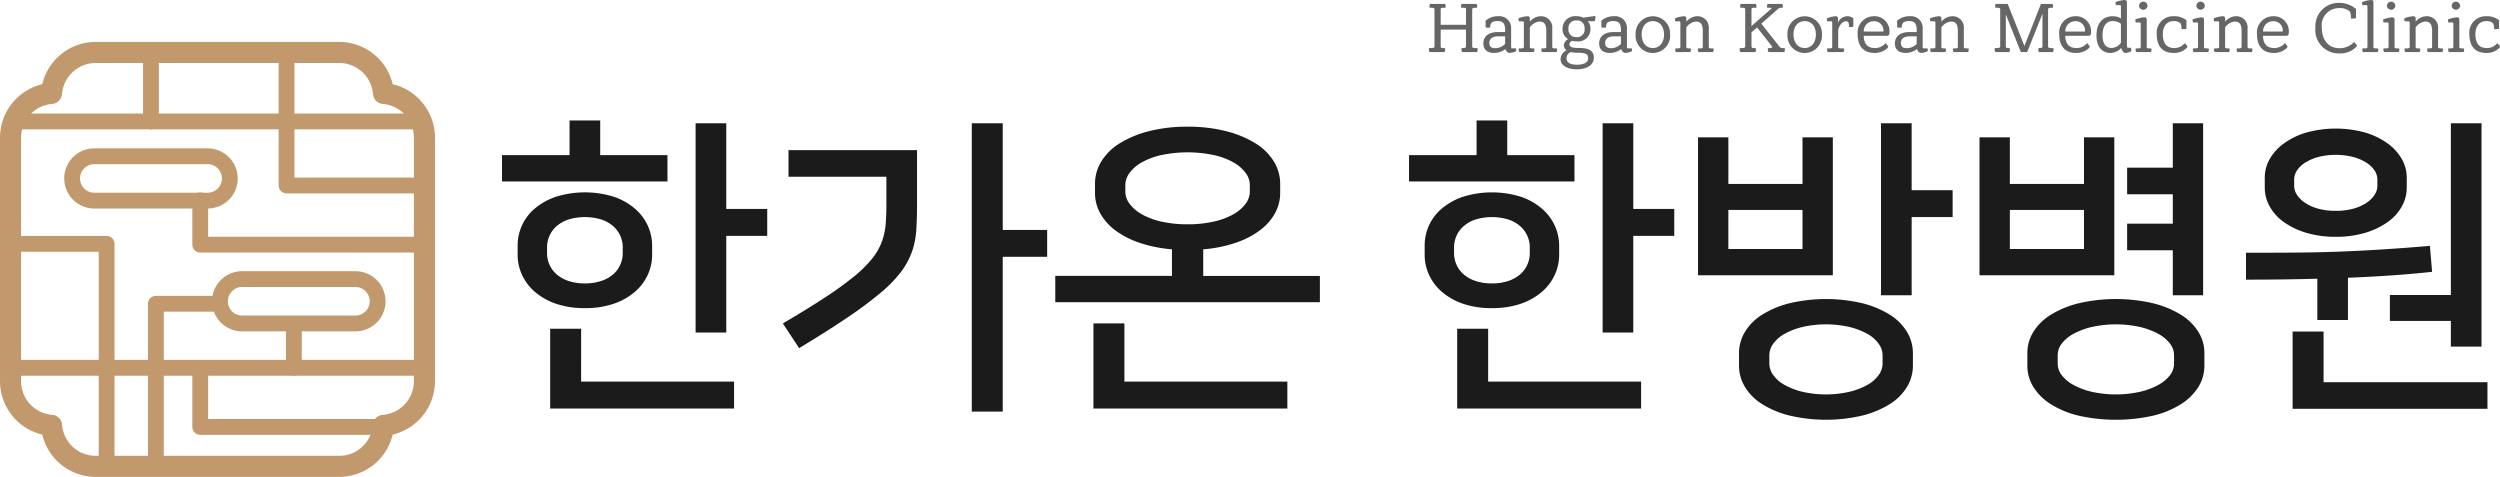 <svg xmlns="http://www.w3.org/2000/svg" viewBox="0 0 259.156 49.436"><defs><style>.cls-1{fill:#1b1b1b;}.cls-2{fill:#666;}.cls-3{fill:#c2996c;}</style></defs><g id="Layer_2" data-name="Layer 2"><g id="레이어_1" data-name="레이어 1"><path class="cls-1" d="M69.19,18.808H52.039V16.084h7.003V12.485h3.178v3.599h6.971ZM60.63,31.939a8.939,8.939,0,0,1-3.048-.471,6.6,6.6,0,0,1-2.172-1.248,5.136,5.136,0,0,1-1.313-1.767,4.958,4.958,0,0,1-.437-2.027v-.973a4.984,4.984,0,0,1,1.751-3.81,6.805,6.805,0,0,1,2.172-1.232,10.103,10.103,0,0,1,6.096,0,6.626,6.626,0,0,1,2.172,1.248,5.133,5.133,0,0,1,1.313,1.767,4.96,4.96,0,0,1,.438,2.026v.973a4.958,4.958,0,0,1-.438,2.027,5.135,5.135,0,0,1-1.313,1.767,6.61,6.61,0,0,1-2.172,1.248A8.942,8.942,0,0,1,60.63,31.939Zm0-2.562a5.202,5.202,0,0,0,1.719-.26,3.571,3.571,0,0,0,1.232-.697,2.847,2.847,0,0,0,.73-1.005,2.896,2.896,0,0,0,.243-1.151v-.648a2.895,2.895,0,0,0-.243-1.15,2.855,2.855,0,0,0-.73-1.005,3.588,3.588,0,0,0-1.216-.697,5.921,5.921,0,0,0-3.469,0,3.587,3.587,0,0,0-1.216.697,2.854,2.854,0,0,0-.729,1.005,2.895,2.895,0,0,0-.243,1.15v.648a2.896,2.896,0,0,0,.243,1.151,2.846,2.846,0,0,0,.729,1.005,3.56,3.56,0,0,0,1.231.697A5.199,5.199,0,0,0,60.63,29.378Zm-.39,10.181H76.096v2.788H57.032V34.079h3.209Zm19.292-15.109H75.286V34.468H72.108V12.777h3.178v8.884h4.247Z"/><path class="cls-1" d="M81.153,33.527q2.594-1.523,4.394-2.707a35.502,35.502,0,0,0,2.982-2.156,12.473,12.473,0,0,0,1.864-1.832,6.375,6.375,0,0,0,1.006-1.734,6.931,6.931,0,0,0,.405-1.799q.081-.924.081-2.092V18.321H81.737V15.565H95.062v5.674q0,1.493-.081,2.659a8.365,8.365,0,0,1-.453,2.221,7.906,7.906,0,0,1-1.135,2.075,13.59,13.59,0,0,1-2.124,2.172,40.837,40.837,0,0,1-3.421,2.546q-2.059,1.395-5.009,3.177Zm27.398-6.905h-4.604V42.671h-3.209V12.777h3.209V23.833h4.604Z"/><path class="cls-1" d="M123.108,13.134a15.782,15.782,0,0,1,4.021.471,10.734,10.734,0,0,1,3.032,1.264,5.76,5.76,0,0,1,1.897,1.881,4.4,4.4,0,0,1,.648,2.286v.973a4.335,4.335,0,0,1-.535,2.091,5.544,5.544,0,0,1-1.557,1.768,8.996,8.996,0,0,1-2.513,1.297,13.911,13.911,0,0,1-3.372.681v2.756h12.094v2.724H109.393V28.6h12.094V25.844a13.91,13.91,0,0,1-3.372-.681,9.01,9.01,0,0,1-2.513-1.297,5.553,5.553,0,0,1-1.556-1.768,4.334,4.334,0,0,1-.535-2.091v-.973a4.39,4.39,0,0,1,.649-2.286,5.742,5.742,0,0,1,1.896-1.881,10.717,10.717,0,0,1,3.031-1.264A15.793,15.793,0,0,1,123.108,13.134Zm-6.549,26.425h16.892v2.788H113.349V33.527h3.21ZM123.108,23.25a12.063,12.063,0,0,0,2.691-.275,7.482,7.482,0,0,0,2.026-.746,4.048,4.048,0,0,0,1.281-1.086,2.113,2.113,0,0,0,.453-1.265V19.164a2.112,2.112,0,0,0-.453-1.264,4.05,4.05,0,0,0-1.281-1.087,7.516,7.516,0,0,0-2.026-.745,13.284,13.284,0,0,0-5.382,0,7.516,7.516,0,0,0-2.026.745,4.038,4.038,0,0,0-1.281,1.087,2.107,2.107,0,0,0-.454,1.264v.714a2.108,2.108,0,0,0,.454,1.265,4.035,4.035,0,0,0,1.281,1.086,7.482,7.482,0,0,0,2.026.746A12.047,12.047,0,0,0,123.108,23.25Z"/><path class="cls-1" d="M163.214,18.808H146.063V16.084h7.003V12.485h3.178v3.599h6.971Zm-8.559,13.132a8.939,8.939,0,0,1-3.048-.471,6.6,6.6,0,0,1-2.172-1.248,5.135,5.135,0,0,1-1.313-1.767,4.958,4.958,0,0,1-.438-2.027v-.973a4.983,4.983,0,0,1,1.751-3.81,6.805,6.805,0,0,1,2.172-1.232,10.103,10.103,0,0,1,6.096,0,6.626,6.626,0,0,1,2.172,1.248,5.133,5.133,0,0,1,1.313,1.767,4.96,4.96,0,0,1,.438,2.026v.973a4.958,4.958,0,0,1-.438,2.027,5.135,5.135,0,0,1-1.313,1.767,6.61,6.61,0,0,1-2.172,1.248A8.942,8.942,0,0,1,154.655,31.939Zm0-2.562a5.202,5.202,0,0,0,1.719-.26,3.57,3.57,0,0,0,1.232-.697,2.846,2.846,0,0,0,.73-1.005,2.896,2.896,0,0,0,.243-1.151v-.648a2.895,2.895,0,0,0-.243-1.15,2.854,2.854,0,0,0-.73-1.005,3.587,3.587,0,0,0-1.216-.697,5.921,5.921,0,0,0-3.469,0,3.587,3.587,0,0,0-1.216.697,2.854,2.854,0,0,0-.73,1.005,2.895,2.895,0,0,0-.243,1.15v.648a2.897,2.897,0,0,0,.243,1.151,2.846,2.846,0,0,0,.73,1.005,3.561,3.561,0,0,0,1.231.697A5.199,5.199,0,0,0,154.655,29.378Zm-.39,10.181h15.855v2.788H151.056V34.079h3.209Zm19.292-15.109h-4.247V34.468h-3.178V12.777h3.178v8.884h4.247Z"/><path class="cls-1" d="M176.021,28.535V14.236h3.146v4.831h7.685v-4.831h3.144V28.535Zm3.146-2.724h7.685V21.759h-7.685Zm1.103,10.797a4.248,4.248,0,0,1,.616-2.205,5.397,5.397,0,0,1,1.783-1.783,9.901,9.901,0,0,1,2.837-1.184,16.525,16.525,0,0,1,7.555,0,9.938,9.938,0,0,1,2.837,1.184,5.416,5.416,0,0,1,1.783,1.783,4.256,4.256,0,0,1,.615,2.205v1.297a4.253,4.253,0,0,1-.615,2.204,5.416,5.416,0,0,1-1.783,1.783,9.938,9.938,0,0,1-2.837,1.184,16.525,16.525,0,0,1-7.555,0,9.901,9.901,0,0,1-2.837-1.184,5.397,5.397,0,0,1-1.783-1.783,4.244,4.244,0,0,1-.616-2.204Zm14.882.194a2.038,2.038,0,0,0-.405-1.167,3.523,3.523,0,0,0-1.167-1.022,7.359,7.359,0,0,0-1.849-.714,11.015,11.015,0,0,0-4.896,0,7.321,7.321,0,0,0-1.848.714,3.517,3.517,0,0,0-1.168,1.022,2.031,2.031,0,0,0-.405,1.167v.907a2.036,2.036,0,0,0,.405,1.168,3.514,3.514,0,0,0,1.168,1.02,7.288,7.288,0,0,0,1.848.714,11.015,11.015,0,0,0,4.896,0,7.325,7.325,0,0,0,1.849-.714,3.519,3.519,0,0,0,1.167-1.02,2.043,2.043,0,0,0,.405-1.168Zm7.263-14.299h-4.247v8.105H194.989V12.777h3.178v6.939h4.247Z"/><path class="cls-1" d="M205.201,28.535V14.236h3.145v4.831h7.685v-4.831h3.144V28.535Zm3.145-2.724h7.685V21.759h-7.685Zm1.815,10.797a4.143,4.143,0,0,1,.633-2.222,5.571,5.571,0,0,1,1.815-1.767,10.129,10.129,0,0,1,2.886-1.184,17.087,17.087,0,0,1,7.684,0,10.129,10.129,0,0,1,2.886,1.184,5.571,5.571,0,0,1,1.815,1.767,4.143,4.143,0,0,1,.633,2.222v1.297a4.139,4.139,0,0,1-.633,2.221,5.722,5.722,0,0,1-1.815,1.783,9.545,9.545,0,0,1-2.886,1.184,17.744,17.744,0,0,1-7.684,0,9.545,9.545,0,0,1-2.886-1.184,5.722,5.722,0,0,1-1.815-1.783,4.139,4.139,0,0,1-.633-2.221Zm15.206.194a1.963,1.963,0,0,0-.421-1.184,3.761,3.761,0,0,0-1.2-1.005,7.575,7.575,0,0,0-1.897-.714,11.6,11.6,0,0,0-5.025,0,7.575,7.575,0,0,0-1.897.714,3.772,3.772,0,0,0-1.2,1.005,1.957,1.957,0,0,0-.421,1.184v.907a1.954,1.954,0,0,0,.421,1.184,3.759,3.759,0,0,0,1.2,1.005,7.54,7.54,0,0,0,1.897.714,11.6,11.6,0,0,0,5.025,0,7.54,7.54,0,0,0,1.897-.714,3.748,3.748,0,0,0,1.2-1.005,1.961,1.961,0,0,0,.421-1.184Zm-.129-6.193V25.94h-4.734V23.184h4.734V20.138h-4.734V17.381h4.734V12.777h3.144v17.832Z"/><path class="cls-1" d="M240.218,33.171V28.892q-3.404.097-7.393.097v-2.788q2.691,0,5.009-.017,2.319-.015,4.556-.097,2.237-.081,4.539-.228,2.303-.145,4.961-.372l.227,2.69q-2.074.227-4.215.373-2.14.147-4.507.243v4.377Zm1.912-8.624a10.401,10.401,0,0,1-3.08-.422,7.814,7.814,0,0,1-2.317-1.118,4.894,4.894,0,0,1-1.459-1.621,3.975,3.975,0,0,1-.503-1.93V18.419a3.886,3.886,0,0,1,.503-1.913,5.122,5.122,0,0,1,1.459-1.621,7.6,7.6,0,0,1,2.317-1.135,11.457,11.457,0,0,1,6.161,0,7.611,7.611,0,0,1,2.317,1.135,5.146,5.146,0,0,1,1.459,1.621,3.896,3.896,0,0,1,.503,1.913V19.456a3.986,3.986,0,0,1-.503,1.93,4.916,4.916,0,0,1-1.459,1.621,7.826,7.826,0,0,1-2.317,1.118A10.407,10.407,0,0,1,242.13,24.547ZM240.867,39.623H257.856v2.756H237.657V34.371h3.21Zm1.264-17.768a6.685,6.685,0,0,0,1.832-.227,4.706,4.706,0,0,0,1.346-.6,2.94,2.94,0,0,0,.843-.827,1.71,1.71,0,0,0,.292-.94v-.648a1.71,1.71,0,0,0-.292-.94,2.777,2.777,0,0,0-.843-.81,5.011,5.011,0,0,0-1.346-.583,7.483,7.483,0,0,0-3.663,0,4.997,4.997,0,0,0-1.346.583,2.765,2.765,0,0,0-.843.81,1.71,1.71,0,0,0-.292.94v.648a1.71,1.71,0,0,0,.292.94,2.927,2.927,0,0,0,.843.827,4.694,4.694,0,0,0,1.346.6A6.683,6.683,0,0,0,242.13,21.855ZM254.062,35.927V33.269h-6.322V30.577H254.062V12.777h3.178V35.927Z"/><path class="cls-2" d="M148.141,4.987c.449,0,.561-.029.561-.18V.973c0-.143-.089-.172-.426-.172-.067,0-.097-.022-.097-.067a1.033,1.033,0,0,1,.052-.329h1.548a.458.458,0,0,1,.067.396c-.427,0-.501.015-.501.164V2.572h2.624V.965c0-.142-.074-.164-.419-.164-.066,0-.097-.022-.097-.067a1.034,1.034,0,0,1,.053-.329h1.547a.485.485,0,0,1,.061.396c-.382,0-.501.037-.501.172v3.835c0,.143.104.18.471.18.067,0,.098.022.098.067a1.095,1.095,0,0,1-.053.344h-1.556a.522.522,0,0,1-.052-.411c.344,0,.448-.037.448-.187V3.066h-2.624V4.801c0,.172.105.187.366.187.067,0,.098.022.098.067a1.095,1.095,0,0,1-.053.344h-1.548A.486.486,0,0,1,148.141,4.987Z"/><path class="cls-2" d="M153.767,4.509c0-.71.523-1.182,1.45-1.182h.808V3.133c0-.702-.217-.949-.785-.949a1.044,1.044,0,0,0-.628.165.985.985,0,0,0-.142.522h-.277c-.119,0-.194-.029-.194-.104V2.146a1.917,1.917,0,0,1,1.301-.464,1.222,1.222,0,0,1,1.347,1.301V4.83a.475.475,0,0,0,.029.18h.456a.672.672,0,0,1,.045.284,1.554,1.554,0,0,1-.718.188c-.202,0-.344-.225-.411-.397a1.91,1.91,0,0,1-1.166.403C154.051,5.488,153.767,5.018,153.767,4.509Zm2.258.045V3.768H155.27c-.516,0-.883.232-.883.673,0,.389.217.554.591.554A1.434,1.434,0,0,0,156.025,4.554Z"/><path class="cls-2" d="M157.45,5.018c.419,0,.517,0,.517-.172V2.4c0-.142-.03-.187-.105-.187h-.411a1.201,1.201,0,0,1-.052-.232c0-.06.029-.09.104-.119a3.182,3.182,0,0,1,.837-.18c.194,0,.247.104.247.231v.337a1.489,1.489,0,0,1,1.129-.568,1.169,1.169,0,0,1,1.196,1.301V4.838c0,.165.067.18.404.18.06,0,.104.029.104.067a.883.883,0,0,1-.06.314h-1.502a.464.464,0,0,1-.06-.381c.411,0,.494,0,.494-.172V3.23c0-.703-.194-.994-.726-.994a1.418,1.418,0,0,0-.98.598v2.004c0,.165.053.18.374.18.06,0,.104.029.104.067a.903.903,0,0,1-.059.314h-1.496A.468.468,0,0,1,157.45,5.018Z"/><path class="cls-2" d="M161.775,6.124a1.03,1.03,0,0,1,.636-.912.591.591,0,0,1-.299-.486.757.757,0,0,1,.448-.665,1.202,1.202,0,0,1-.583-1.1,1.293,1.293,0,0,1,1.45-1.278,1.591,1.591,0,0,1,.711.149l1.121-.164c.059-.008.135.029.135.074a2.589,2.589,0,0,1-.075.456h-.725a1.104,1.104,0,0,1,.276.778,1.266,1.266,0,0,1-1.443,1.308,1.851,1.851,0,0,1-.463-.044c-.149.082-.27.179-.27.351,0,.277.262.382.994.382,1.137,0,1.533.358,1.533,1.017,0,.718-.681,1.204-1.81,1.196C162.403,7.178,161.775,6.744,161.775,6.124Zm2.856-.104c0-.382-.202-.554-1.099-.554a2.741,2.741,0,0,1-.711-.067.7.7,0,0,0-.434.666c.008.396.359.643,1.069.643C164.25,6.707,164.631,6.453,164.631,6.019Zm-.374-3.051a.766.766,0,0,0-.837-.853.775.775,0,0,0-.83.853.781.781,0,0,0,.83.882A.772.772,0,0,0,164.257,2.969Z"/><path class="cls-2" d="M165.772,4.509c0-.71.523-1.182,1.45-1.182h.808V3.133c0-.702-.217-.949-.785-.949a1.044,1.044,0,0,0-.628.165.985.985,0,0,0-.142.522h-.277c-.119,0-.194-.029-.194-.104V2.146a1.917,1.917,0,0,1,1.301-.464,1.222,1.222,0,0,1,1.347,1.301V4.83a.475.475,0,0,0,.029.18h.456a.673.673,0,0,1,.045.284,1.554,1.554,0,0,1-.718.188c-.202,0-.344-.225-.411-.397a1.909,1.909,0,0,1-1.166.403C166.056,5.488,165.772,5.018,165.772,4.509Zm2.258.045V3.768h-.755c-.516,0-.883.232-.883.673,0,.389.217.554.591.554A1.435,1.435,0,0,0,168.03,4.554Z"/><path class="cls-2" d="M169.552,3.582a1.79,1.79,0,1,1,3.574,0,1.791,1.791,0,1,1-3.574,0Zm2.945,0c0-.875-.479-1.391-1.158-1.391-.681,0-1.159.516-1.159,1.391,0,.859.479,1.398,1.159,1.398C172.019,4.98,172.498,4.441,172.498,3.582Z"/><path class="cls-2" d="M173.675,5.018c.419,0,.516,0,.516-.172V2.4c0-.142-.029-.187-.104-.187h-.411a1.202,1.202,0,0,1-.052-.232c0-.06.029-.09.104-.119a3.182,3.182,0,0,1,.837-.18c.194,0,.247.104.247.231v.337a1.489,1.489,0,0,1,1.129-.568,1.169,1.169,0,0,1,1.196,1.301V4.838c0,.165.067.18.403.18.061,0,.105.029.105.067a.881.881,0,0,1-.061.314h-1.502a.464.464,0,0,1-.061-.381c.411,0,.494,0,.494-.172V3.23c0-.703-.194-.994-.726-.994a1.418,1.418,0,0,0-.98.598v2.004c0,.165.053.18.374.18.06,0,.104.029.104.067a.903.903,0,0,1-.059.314h-1.496A.468.468,0,0,1,173.675,5.018Z"/><path class="cls-2" d="M185.027,5.055a1.096,1.096,0,0,1-.053.344h-1.645a.504.504,0,0,1-.053-.403c.359,0,.509-.067.412-.188l-1.548-1.966-.576.508V4.801c0,.172.104.187.366.187.067,0,.098.022.098.067a1.099,1.099,0,0,1-.053.344h-1.555a.485.485,0,0,1-.067-.411c.448,0,.56-.029.56-.18V.973c0-.143-.09-.172-.426-.172-.067,0-.098-.022-.098-.067a1.034,1.034,0,0,1,.053-.329h1.555a.455.455,0,0,1,.067.396c-.426,0-.501.015-.501.164V2.699L183.599.913c.104-.09.067-.112-.329-.112-.067,0-.098-.022-.098-.067a1.031,1.031,0,0,1,.053-.329h1.518a.481.481,0,0,1,.059.396c-.328,0-.389.029-.501.134l-1.72,1.519,1.862,2.354c.09.112.127.18.486.18C184.997,4.987,185.027,5.01,185.027,5.055Z"/><path class="cls-2" d="M185.292,3.582a1.79,1.79,0,1,1,3.574,0,1.791,1.791,0,1,1-3.574,0Zm2.945,0c0-.875-.478-1.391-1.158-1.391-.681,0-1.159.516-1.159,1.391,0,.859.478,1.398,1.159,1.398C187.759,4.98,188.238,4.441,188.238,3.582Z"/><path class="cls-2" d="M189.416,5.018c.419,0,.516,0,.516-.18V2.4c0-.142-.029-.187-.104-.187h-.411a1.208,1.208,0,0,1-.052-.232c0-.06.029-.09.104-.119a3.159,3.159,0,0,1,.814-.18c.194,0,.247.104.247.231v.427a1.073,1.073,0,0,1,.949-.658,1.009,1.009,0,0,1,.644.217v.793c0,.074-.053.104-.165.104h-.291a1.267,1.267,0,0,0-.067-.509.393.393,0,0,0-.284-.082c-.18,0-.605.232-.763.897V4.838c0,.172.053.18.509.18.052,0,.104.022.104.067a.903.903,0,0,1-.059.314h-1.623A.426.426,0,0,1,189.416,5.018Z"/><path class="cls-2" d="M192.569,3.529a1.691,1.691,0,0,1,1.675-1.847,1.556,1.556,0,0,1,1.615,1.772.236.236,0,0,1-.255.254h-2.407c.008.822.397,1.272,1.151,1.272a1.4,1.4,0,0,0,1.114-.517l.231.284c.067.075.045.143-.059.255a1.906,1.906,0,0,1-1.331.485C193.167,5.488,192.569,4.778,192.569,3.529Zm2.669-.262a.956.956,0,0,0-.994-1.069,1.026,1.026,0,0,0-1.039,1.069Z"/><path class="cls-2" d="M196.431,4.509c0-.71.523-1.182,1.45-1.182h.808V3.133c0-.702-.217-.949-.785-.949a1.044,1.044,0,0,0-.628.165.984.984,0,0,0-.142.522h-.277c-.119,0-.194-.029-.194-.104V2.146a1.917,1.917,0,0,1,1.301-.464,1.222,1.222,0,0,1,1.347,1.301V4.83a.477.477,0,0,0,.029.18h.456a.672.672,0,0,1,.045.284,1.554,1.554,0,0,1-.718.188c-.202,0-.344-.225-.411-.397a1.91,1.91,0,0,1-1.166.403C196.715,5.488,196.431,5.018,196.431,4.509Zm2.258.045V3.768h-.755c-.516,0-.883.232-.883.673,0,.389.217.554.591.554A1.435,1.435,0,0,0,198.689,4.554Z"/><path class="cls-2" d="M200.114,5.018c.419,0,.517,0,.517-.172V2.4c0-.142-.03-.187-.105-.187h-.411a1.202,1.202,0,0,1-.052-.232c0-.06.029-.09.104-.119a3.181,3.181,0,0,1,.837-.18c.194,0,.247.104.247.231v.337a1.489,1.489,0,0,1,1.129-.568,1.169,1.169,0,0,1,1.196,1.301V4.838c0,.165.067.18.404.18.059,0,.104.029.104.067a.881.881,0,0,1-.061.314H202.522a.464.464,0,0,1-.061-.381c.411,0,.494,0,.494-.172V3.23c0-.703-.194-.994-.726-.994a1.418,1.418,0,0,0-.98.598v2.004c0,.165.053.18.374.18.06,0,.104.029.104.067a.903.903,0,0,1-.06.314h-1.496A.468.468,0,0,1,200.114,5.018Z"/><path class="cls-2" d="M206.785,4.987c.449,0,.56-.029.56-.18V.973c0-.143-.089-.172-.426-.172-.067,0-.097-.022-.097-.067a1.061,1.061,0,0,1,.052-.329h1.249l1.734,4.366,1.712-4.366h1.182a.489.489,0,0,1,.059.396c-.381,0-.501.037-.501.172v3.835c0,.143.104.18.472.18.066,0,.097.022.097.067a1.096,1.096,0,0,1-.053.344h-1.457a.519.519,0,0,1-.053-.411c.307,0,.411-.037.411-.187V1.429l-1.585,3.97h-.561a.124.124,0,0,1-.127-.074l-1.525-3.836V4.801c0,.172.105.187.329.187.066,0,.097.022.097.067a1.095,1.095,0,0,1-.053.344H206.852A.485.485,0,0,1,206.785,4.987Z"/><path class="cls-2" d="M213.463,3.529a1.691,1.691,0,0,1,1.675-1.847,1.556,1.556,0,0,1,1.615,1.772.236.236,0,0,1-.255.254h-2.407c.008.822.397,1.272,1.151,1.272a1.4,1.4,0,0,0,1.114-.517l.232.284c.067.075.045.143-.06.255a1.906,1.906,0,0,1-1.331.485C214.061,5.488,213.463,4.778,213.463,3.529Zm2.669-.262a.956.956,0,0,0-.994-1.069,1.026,1.026,0,0,0-1.039,1.069Z"/><path class="cls-2" d="M217.326,3.679c0-1.293.643-1.996,1.705-1.996a1.599,1.599,0,0,1,.829.225V.718c0-.142-.029-.186-.104-.186h-.411a1.217,1.217,0,0,1-.052-.231c0-.061.029-.09.104-.12A3.176,3.176,0,0,1,220.234,0c.194,0,.247.105.247.232V4.554a1.769,1.769,0,0,0,.045.397h.366a1.049,1.049,0,0,1,.045.344,1.07,1.07,0,0,1-.666.188c-.127,0-.314-.27-.381-.509a1.538,1.538,0,0,1-1.106.516C217.939,5.488,217.326,4.897,217.326,3.679Zm2.534.756V2.468a1.275,1.275,0,0,0-.845-.284c-.65,0-1.062.486-1.062,1.48,0,.882.352,1.309.957,1.309A1.27,1.27,0,0,0,219.86,4.434Z"/><path class="cls-2" d="M221.397,5.018c.419,0,.517,0,.517-.172V2.513c0-.143-.03-.187-.105-.187h-.411a1.168,1.168,0,0,1-.052-.239c0-.053.029-.083.105-.112a3.181,3.181,0,0,1,.837-.18c.194,0,.247.104.247.231V4.838c0,.172.06.18.396.18.06,0,.105.029.105.067a.938.938,0,0,1-.06.314h-1.519A.436.436,0,0,1,221.397,5.018Zm.344-4.427a.438.438,0,0,1,.875,0,.438.438,0,0,1-.875,0Z"/><path class="cls-2" d="M223.572,3.529a1.697,1.697,0,0,1,1.742-1.847,2.005,2.005,0,0,1,1.338.419V2.916c-.022.075-.067.105-.172.105h-.344a1.137,1.137,0,0,0-.112-.621,1.019,1.019,0,0,0-.718-.209c-.62,0-1.106.463-1.106,1.338,0,.973.403,1.451,1.182,1.451a1.359,1.359,0,0,0,1.092-.509l.239.27c.066.082.044.149-.067.254a1.801,1.801,0,0,1-1.316.493C224.207,5.488,223.572,4.838,223.572,3.529Z"/><path class="cls-2" d="M227.336,5.018c.419,0,.517,0,.517-.172V2.513c0-.143-.03-.187-.105-.187h-.411a1.174,1.174,0,0,1-.052-.239c0-.053.029-.083.104-.112a3.181,3.181,0,0,1,.837-.18c.194,0,.247.104.247.231V4.838c0,.172.06.18.397.18.06,0,.104.029.104.067a.935.935,0,0,1-.06.314H227.396A.436.436,0,0,1,227.336,5.018Zm.344-4.427a.438.438,0,0,1,.875,0,.438.438,0,0,1-.875,0Z"/><path class="cls-2" d="M229.525,5.018c.419,0,.516,0,.516-.172V2.4c0-.142-.029-.187-.104-.187h-.411a1.202,1.202,0,0,1-.052-.232c0-.06.029-.09.104-.119a3.182,3.182,0,0,1,.837-.18c.194,0,.247.104.247.231v.337a1.489,1.489,0,0,1,1.129-.568,1.169,1.169,0,0,1,1.196,1.301V4.838c0,.165.067.18.403.18.061,0,.105.029.105.067a.883.883,0,0,1-.06.314h-1.502a.464.464,0,0,1-.06-.381c.411,0,.494,0,.494-.172V3.23c0-.703-.194-.994-.726-.994a1.418,1.418,0,0,0-.98.598v2.004c0,.165.053.18.374.18.06,0,.104.029.104.067a.902.902,0,0,1-.059.314h-1.496A.468.468,0,0,1,229.525,5.018Z"/><path class="cls-2" d="M233.963,3.529a1.691,1.691,0,0,1,1.675-1.847,1.556,1.556,0,0,1,1.615,1.772.236.236,0,0,1-.255.254h-2.407c.008.822.397,1.272,1.151,1.272a1.4,1.4,0,0,0,1.114-.517l.232.284c.067.075.045.143-.06.255a1.906,1.906,0,0,1-1.331.485C234.561,5.488,233.963,4.778,233.963,3.529Zm2.669-.262a.956.956,0,0,0-.994-1.069,1.026,1.026,0,0,0-1.039,1.069Z"/><path class="cls-2" d="M240.022,2.842a2.399,2.399,0,0,1,2.475-2.542,2.682,2.682,0,0,1,1.734.628v.89c-.022.074-.067.104-.172.104h-.366a1.466,1.466,0,0,0-.098-.732,1.604,1.604,0,0,0-1.099-.351,1.794,1.794,0,0,0-1.817,1.989c0,1.256.65,2.168,1.817,2.168a1.992,1.992,0,0,0,1.532-.65l.255.299c.067.075.052.142-.067.254a2.307,2.307,0,0,1-1.72.636A2.425,2.425,0,0,1,240.022,2.842Z"/><path class="cls-2" d="M244.9,5.018c.419,0,.516,0,.516-.172V.718c0-.142-.029-.186-.104-.186h-.411a1.163,1.163,0,0,1-.053-.239c0-.053.03-.082.105-.112A3.178,3.178,0,0,1,245.789,0c.194,0,.247.105.247.232V4.838c0,.172.052.18.396.18.061,0,.105.029.105.067a.915.915,0,0,1-.061.314h-1.518A.435.435,0,0,1,244.9,5.018Z"/><path class="cls-2" d="M247.088,5.018c.419,0,.517,0,.517-.172V2.513c0-.143-.03-.187-.105-.187h-.411a1.168,1.168,0,0,1-.052-.239c0-.053.029-.083.104-.112a3.182,3.182,0,0,1,.837-.18c.194,0,.247.104.247.231V4.838c0,.172.06.18.397.18.059,0,.104.029.104.067a.938.938,0,0,1-.06.314h-1.519A.436.436,0,0,1,247.088,5.018Zm.344-4.427a.438.438,0,0,1,.875,0,.438.438,0,0,1-.875,0Z"/><path class="cls-2" d="M249.277,5.018c.419,0,.516,0,.516-.172V2.4c0-.142-.029-.187-.104-.187h-.411a1.208,1.208,0,0,1-.052-.232c0-.06.029-.09.104-.119a3.181,3.181,0,0,1,.837-.18c.194,0,.247.104.247.231v.337a1.489,1.489,0,0,1,1.129-.568,1.169,1.169,0,0,1,1.196,1.301V4.838c0,.165.067.18.403.18.06,0,.105.029.105.067a.881.881,0,0,1-.061.314h-1.502a.464.464,0,0,1-.061-.381c.411,0,.494,0,.494-.172V3.23c0-.703-.194-.994-.726-.994a1.418,1.418,0,0,0-.98.598v2.004c0,.165.053.18.374.18.06,0,.104.029.104.067a.903.903,0,0,1-.06.314h-1.496A.468.468,0,0,1,249.277,5.018Z"/><path class="cls-2" d="M253.804,5.018c.419,0,.516,0,.516-.172V2.513c0-.143-.029-.187-.104-.187h-.411a1.169,1.169,0,0,1-.052-.239c0-.053.029-.083.104-.112a3.182,3.182,0,0,1,.837-.18c.194,0,.247.104.247.231V4.838c0,.172.06.18.397.18.06,0,.104.029.104.067a.938.938,0,0,1-.06.314h-1.518A.435.435,0,0,1,253.804,5.018Zm.344-4.427a.438.438,0,0,1,.875,0,.438.438,0,0,1-.875,0Z"/><path class="cls-2" d="M255.978,3.529a1.697,1.697,0,0,1,1.742-1.847,2.005,2.005,0,0,1,1.338.419V2.916c-.022.075-.067.105-.172.105h-.344a1.137,1.137,0,0,0-.112-.621,1.019,1.019,0,0,0-.718-.209c-.62,0-1.106.463-1.106,1.338,0,.973.403,1.451,1.182,1.451a1.359,1.359,0,0,0,1.092-.509l.239.27c.067.082.044.149-.067.254a1.801,1.801,0,0,1-1.316.493C256.614,5.488,255.978,4.838,255.978,3.529Z"/><path class="cls-3" d="M15.65,13.408a.82.82,0,0,1-.82-.82V5.437a.82.82,0,0,1,1.639,0v7.151A.82.82,0,0,1,15.65,13.408Z"/><path class="cls-3" d="M43.232,13.408H1.837a.82.82,0,0,1,0-1.639H43.232a.82.82,0,0,1,0,1.639Z"/><path class="cls-3" d="M30.463,38.947a.82.82,0,0,1-.82-.82V34.041a.82.82,0,1,1,1.639,0V38.127A.82.82,0,0,1,30.463,38.947Z"/><path class="cls-3" d="M43.232,38.947H1.348a.82.82,0,1,1,0-1.639H43.232a.82.82,0,0,1,0,1.639Z"/><path class="cls-3" d="M43.743,20.048H29.705a.82.82,0,0,1-.82-.82V5.437a.82.82,0,0,1,1.639,0V18.409H43.743a.82.82,0,1,1,0,1.639Z"/><path class="cls-3" d="M21.524,21.616H9.776a3.118,3.118,0,1,1,0-6.237H21.524a3.118,3.118,0,1,1,0,6.237ZM9.776,17.019a1.479,1.479,0,1,0,0,2.958H21.524a1.479,1.479,0,1,0,0-2.958Z"/><path class="cls-3" d="M36.847,34.35H25.1a3.118,3.118,0,1,1,0-6.237H36.847a3.118,3.118,0,0,1,0,6.237ZM25.1,29.753a1.479,1.479,0,1,0,0,2.958H36.847a1.479,1.479,0,0,0,0-2.958Z"/><path class="cls-3" d="M43.743,26.178H20.758a.82.82,0,0,1-.82-.82V20.797a.82.82,0,1,1,1.639,0v3.742H43.743a.82.82,0,0,1,0,1.639Z"/><path class="cls-3" d="M39.692,45.076H20.758a.82.82,0,0,1-.82-.82V39.042a.82.82,0,0,1,1.639,0v4.396h18.115a.82.82,0,1,1,0,1.639Z"/><path class="cls-3" d="M11.053,48.652a.82.82,0,0,1-.82-.82V26.096H1.859a.82.82,0,1,1,0-1.639H11.053a.82.82,0,0,1,.82.82V47.832A.82.82,0,0,1,11.053,48.652Z"/><path class="cls-3" d="M16.161,49.162a.82.82,0,0,1-.82-.82V31.487a.82.82,0,0,1,.82-.82h6.64a.82.82,0,0,1,0,1.639H16.98v16.036A.82.82,0,0,1,16.161,49.162Z"/><path class="cls-3" d="M35.185,49.436H9.906A5.697,5.697,0,0,1,4.384,45.051,5.696,5.696,0,0,1,0,39.53V14.251A5.702,5.702,0,0,1,4.383,8.729,5.699,5.699,0,0,1,9.906,4.344H35.185a5.699,5.699,0,0,1,5.522,4.384,5.701,5.701,0,0,1,4.384,5.522V39.53a5.698,5.698,0,0,1-4.384,5.522A5.698,5.698,0,0,1,35.185,49.436ZM6.42,9.698a1.093,1.093,0,0,1-1.011,1.078,3.5,3.5,0,0,0-3.223,3.475V39.53A3.497,3.497,0,0,0,5.419,43.005a1.093,1.093,0,0,1,1.011,1.011,3.498,3.498,0,0,0,3.476,3.234H35.185a3.498,3.498,0,0,0,3.475-3.234,1.093,1.093,0,0,1,1.011-1.011,3.498,3.498,0,0,0,3.234-3.475V14.251a3.501,3.501,0,0,0-3.224-3.475,1.093,1.093,0,0,1-1.011-1.082,1.065,1.065,0,0,1-.034-.154,3.5,3.5,0,0,0-3.452-3.009H9.906a3.5,3.5,0,0,0-3.452,3.009A1.17,1.17,0,0,1,6.42,9.698Z"/></g></g></svg>
